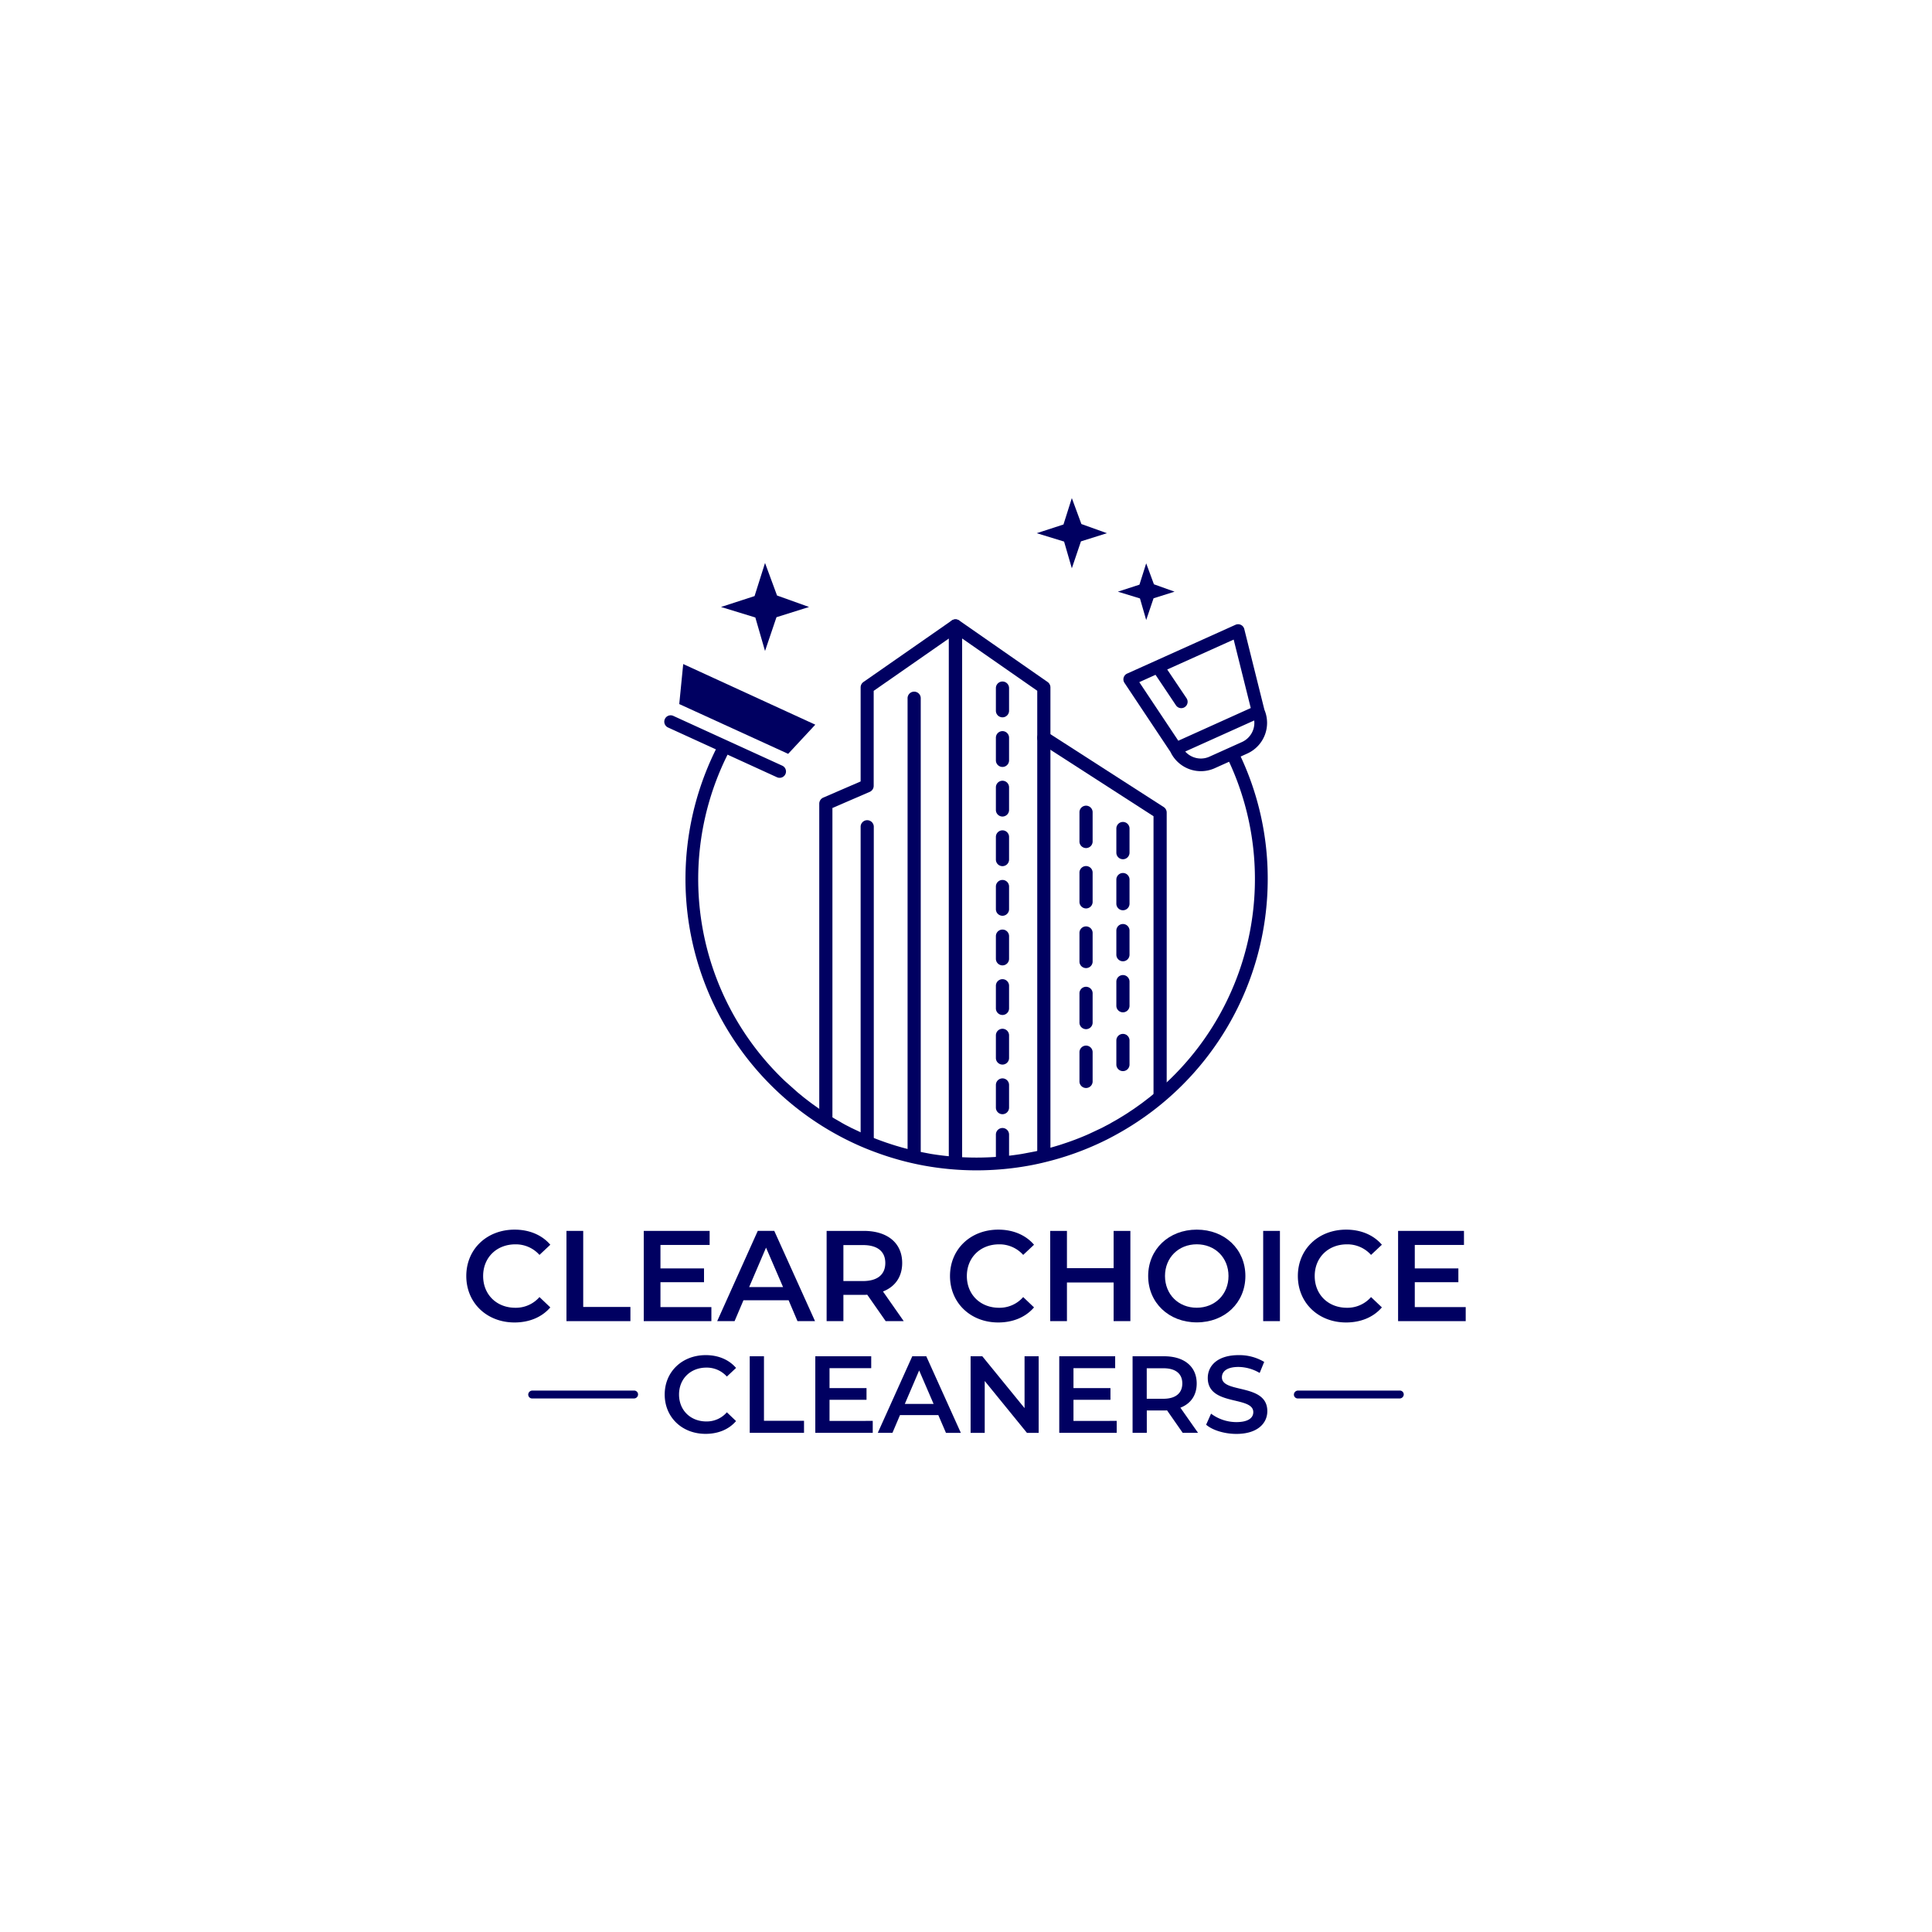 <svg id="Layer_1" data-name="Layer 1" xmlns="http://www.w3.org/2000/svg" viewBox="0 0 1000 1000"><defs><style>.cls-1{fill:#000061;}</style></defs><polygon class="cls-1" points="395.98 291.39 402.19 308.23 418.76 314.17 401.9 319.47 395.98 336.95 390.96 319.61 373.2 314.17 390.56 308.53 395.98 291.39"/><polygon class="cls-1" points="554.78 257.81 559.73 271.24 572.95 275.98 559.5 280.21 554.78 294.15 550.77 280.32 536.61 275.98 550.45 271.48 554.78 257.81"/><polygon class="cls-1" points="593.27 291.58 597.27 302.43 607.95 306.25 597.08 309.67 593.27 320.93 590.04 309.75 578.6 306.25 589.78 302.62 593.27 291.58"/><polygon class="cls-1" points="407.95 390.19 351.58 364.42 353.63 343.71 421.99 375.09 407.95 390.19"/><path class="cls-1" d="M598.1,565.41l-1.46,1.21c-.59.48-1.18,1-1.77,1.44s-1.41,1.09-2.12,1.63l-1.8,1.37-2.2,1.57c-.6.43-1.21.87-1.82,1.29s-1.52,1-2.28,1.52-1.21.81-1.83,1.2c-.79.5-1.59,1-2.39,1.48-.6.36-1.2.74-1.81,1.1-.85.5-1.71,1-2.57,1.46-.57.32-1.14.66-1.71,1-1,.53-1.94,1-2.91,1.53-.42.21-.82.44-1.24.64l-6.59,3.1-1.14.5c-.56.25-1.13.49-1.69.72l-.37.15c-.64.27-1.28.53-1.93.78l-1.48.58-.73.28-1.83.67-1.27.45-.95.33-1.89.63-1,.34-1.11.35c-.67.21-1.34.41-2,.6l-.82.24-1.21.35c-.74.21-1.49.4-2.23.59l-.61.16L540,595l-2.61.61-.42.1-1.07.24-.25.05-6.59,1.25a146.88,146.88,0,0,1-47.25,0L475.26,596l-.24-.05-1.11-.25-.4-.09-2.6-.61-1.23-.31-.62-.17c-.74-.19-1.49-.38-2.23-.59l-1.19-.34-.84-.25c-.68-.19-1.35-.39-2-.6l-1.07-.34-1.07-.35-1.9-.63-.91-.32-1.3-.46-1.84-.68-.7-.26-1.51-.59-1.94-.78-.34-.14-1.72-.73-1.13-.5-6.59-3.1c-.41-.2-.81-.42-1.22-.64-1-.5-2-1-2.93-1.53-.57-.31-1.14-.64-1.71-1-.86-.48-1.72-1-2.57-1.46-.61-.36-1.2-.73-1.8-1.1-.8-.49-1.61-1-2.4-1.48l-1.83-1.2c-.76-.5-1.53-1-2.28-1.52s-1.21-.86-1.82-1.29l-2.2-1.57-1.79-1.36c-.71-.55-1.43-1.09-2.13-1.64s-1.17-1-1.76-1.44l-1.47-1.21-6.59-5.87a144.15,144.15,0,0,1-29.7-168.94l25.57,11.69a3.2,3.2,0,0,0,1.37.3,3.29,3.29,0,0,0,1.37-6.29L348.5,370.54a3.29,3.29,0,1,0-2.74,6l24.79,11.33a150.87,150.87,0,0,0,72.12,204.2c1.41.65,2.82,1.27,4.25,1.87,1.94.82,3.91,1.59,5.89,2.32a149.73,149.73,0,0,0,25.15,7h0a152.07,152.07,0,0,0,55,0q4.57-.84,9.08-2a149.66,149.66,0,0,0,26.2-9.19h0q2.38-1.09,4.74-2.27c2.45-1.24,4.86-2.56,7.25-3.92A150.8,150.8,0,0,0,656.17,455a149.11,149.11,0,0,0-14-63.42l3.38-1.53a17.41,17.41,0,0,0,8.9-22.7l-10.41-41.75a3.3,3.3,0,0,0-4.55-2.21l-56.07,25.25a3.27,3.27,0,0,0-1.39,4.82l23.79,35.72a17.44,17.44,0,0,0,22.93,8.44l7.42-3.34a144.23,144.23,0,0,1-31.51,165.23Zm0-216.13,10.58,15.8a3.29,3.29,0,1,0,5.47-3.67l-10-14.88,34.4-15.48,8.84,35.43L609.89,383.4l-20.2-30.32Zm27.93,42.36a10.75,10.75,0,0,1-8.31.26,10.88,10.88,0,0,1-4.25-2.91l.17-.08,35.54-16a10.89,10.89,0,0,1-6.34,11.16Z"/><path class="cls-1" d="M430.86,579.22v-161l19.36-8.37a3.42,3.42,0,0,0,2-3.13V357.58l38.9-27.08v273c0,1.88,1.67-1.08,3.55-1.08s3.26,3,3.26,1.08V324a3.41,3.41,0,0,0-5.35-2.8L446.92,353a3.4,3.4,0,0,0-1.46,2.8v48.68l-19.36,8.37a3.42,3.42,0,0,0-2.05,3.13V579.22a3.41,3.41,0,1,0,6.81,0Z"/><path class="cls-1" d="M543.7,600V355.8a3.42,3.42,0,0,0-1.46-2.8l-45.72-31.82a3.41,3.41,0,0,0-5.35,2.8V603.46c0,1.88,1.67-1.08,3.55-1.08s3.26,3,3.26,1.08v-273l38.9,27.08V600c0,1.88,1.53-.36,3.41-.36s3.41,2.24,3.41.36Z"/><path class="cls-1" d="M445.46,428.13V590.26a3.41,3.41,0,0,0,6.81,0V428.13a3.41,3.41,0,1,0-6.81,0"/><path class="cls-1" d="M469.76,361.59V597.68a3.41,3.41,0,1,0,6.81,0V361.59a3.41,3.41,0,1,0-6.81,0"/><path class="cls-1" d="M538.44,384.7l58.62,37.77V566.59a3.41,3.41,0,1,0,6.82,0v-146a3.4,3.4,0,0,0-1.56-2.87L542.13,379a3.4,3.4,0,1,0-3.69,5.72Z"/><path class="cls-1" d="M558.73,420.61v14.75a3.41,3.41,0,1,0,6.81,0V420.61a3.41,3.41,0,1,0-6.81,0"/><path class="cls-1" d="M558.73,451.86v14.75a3.41,3.41,0,1,0,6.81,0V451.86a3.41,3.41,0,1,0-6.81,0"/><path class="cls-1" d="M558.73,483.1v14.76a3.41,3.41,0,0,0,6.81,0V483.1a3.41,3.41,0,1,0-6.81,0"/><path class="cls-1" d="M558.73,514.35V529.1a3.41,3.41,0,1,0,6.81,0V514.35a3.41,3.41,0,1,0-6.81,0"/><path class="cls-1" d="M577.82,428.85v12.48a3.41,3.41,0,0,0,6.82,0V428.85a3.41,3.41,0,0,0-6.82,0"/><path class="cls-1" d="M577.82,455.27v12.47a3.41,3.41,0,0,0,6.82,0V455.27a3.41,3.41,0,0,0-6.82,0"/><path class="cls-1" d="M577.82,481.68v12.47a3.41,3.41,0,0,0,6.82,0V481.68a3.41,3.41,0,1,0-6.82,0"/><path class="cls-1" d="M577.82,508.1v12.47a3.41,3.41,0,1,0,6.82,0V508.1a3.41,3.41,0,1,0-6.82,0"/><path class="cls-1" d="M558.73,544.8v14.75a3.41,3.41,0,1,0,6.81,0V544.8a3.41,3.41,0,1,0-6.81,0"/><path class="cls-1" d="M577.82,538.55V551a3.41,3.41,0,0,0,6.82,0V538.55a3.41,3.41,0,0,0-6.82,0"/><path class="cls-1" d="M515.47,356.16v11.72a3.41,3.41,0,0,0,6.82,0V356.16a3.41,3.41,0,0,0-6.82,0"/><path class="cls-1" d="M515.47,381.84v11.72a3.41,3.41,0,0,0,6.82,0V381.84a3.41,3.41,0,0,0-6.82,0"/><path class="cls-1" d="M515.47,407.52v11.71a3.41,3.41,0,0,0,6.82,0V407.52a3.41,3.41,0,0,0-6.82,0"/><path class="cls-1" d="M515.47,433.19v11.72a3.41,3.41,0,0,0,6.82,0V433.19a3.41,3.41,0,0,0-6.82,0"/><path class="cls-1" d="M515.47,458.87v11.72a3.41,3.41,0,0,0,6.82,0V458.87a3.41,3.41,0,1,0-6.82,0"/><path class="cls-1" d="M515.47,484.55v11.72a3.41,3.41,0,0,0,6.82,0V484.55a3.41,3.41,0,1,0-6.82,0"/><path class="cls-1" d="M515.47,510.23v11.71a3.41,3.41,0,0,0,6.82,0V510.23a3.41,3.41,0,1,0-6.82,0"/><path class="cls-1" d="M515.47,535.9v11.72a3.41,3.41,0,0,0,6.82,0V535.9a3.41,3.41,0,0,0-6.82,0"/><path class="cls-1" d="M515.47,561.58V573.3a3.41,3.41,0,0,0,6.82,0V561.58a3.41,3.41,0,1,0-6.82,0"/><path class="cls-1" d="M515.47,587.26V599a3.41,3.41,0,0,0,6.82,0V587.26a3.41,3.41,0,0,0-6.82,0"/><path class="cls-1" d="M241.35,660.46c0-13.94,10.67-24,25-24,7.61,0,14.15,2.74,18.49,7.81l-5.61,5.27a16.4,16.4,0,0,0-12.48-5.47c-9.67,0-16.68,6.8-16.68,16.41s7,16.42,16.68,16.42a16.23,16.23,0,0,0,12.48-5.54l5.61,5.34c-4.34,5.07-10.88,7.81-18.55,7.81C252,684.49,241.35,674.41,241.35,660.46Z"/><path class="cls-1" d="M293.2,637.11h8.67v39.37H326.3v7.34H293.2Z"/><path class="cls-1" d="M368.21,676.55v7.27h-35V637.11h34.1v7.27H341.85v12.15H364.4v7.14H341.85v12.88Z"/><path class="cls-1" d="M408.18,673H384.82l-4.6,10.81h-9l21-46.71h8.54l21.09,46.71h-9.08Zm-2.87-6.81-8.81-20.42-8.74,20.42Z"/><path class="cls-1" d="M458.43,683.82l-9.55-13.68a15.48,15.48,0,0,1-1.8.07H436.54v13.61h-8.68V637.11h19.22c12.28,0,19.89,6.27,19.89,16.61,0,7.08-3.6,12.28-9.94,14.75l10.74,15.35Zm-11.75-39.37H436.54v18.62h10.14c7.61,0,11.55-3.47,11.55-9.35S454.29,644.45,446.68,644.45Z"/><path class="cls-1" d="M491.72,660.46c0-13.94,10.68-24,25-24,7.61,0,14.15,2.74,18.49,7.81l-5.61,5.27a16.4,16.4,0,0,0-12.48-5.47c-9.68,0-16.68,6.8-16.68,16.41s7,16.42,16.68,16.42a16.23,16.23,0,0,0,12.48-5.54l5.61,5.34c-4.34,5.07-10.88,7.81-18.56,7.81C502.4,684.49,491.72,674.41,491.72,660.46Z"/><path class="cls-1" d="M585.08,637.11v46.71h-8.67v-20H552.25v20h-8.67V637.11h8.67v19.28h24.16V637.11Z"/><path class="cls-1" d="M594.29,660.46c0-13.81,10.68-24,25.16-24s25.16,10.14,25.16,24-10.68,24-25.16,24S594.29,674.28,594.29,660.46Zm41.58,0c0-9.54-7-16.41-16.42-16.41S603,650.92,603,660.46s7,16.42,16.42,16.42S635.87,670,635.87,660.46Z"/><path class="cls-1" d="M653.82,637.11h8.67v46.71h-8.67Z"/><path class="cls-1" d="M671.77,660.46c0-13.94,10.67-24,25-24,7.61,0,14.15,2.74,18.49,7.81l-5.61,5.27a16.4,16.4,0,0,0-12.48-5.47c-9.67,0-16.68,6.8-16.68,16.41s7,16.42,16.68,16.42a16.23,16.23,0,0,0,12.48-5.54l5.61,5.34c-4.34,5.07-10.88,7.81-18.55,7.81C682.44,684.49,671.77,674.41,671.77,660.46Z"/><path class="cls-1" d="M758.65,676.55v7.27h-35V637.11h34.1v7.27H732.29v12.15h22.56v7.14H732.29v12.88Z"/><path class="cls-1" d="M344.05,721.8c0-11.84,9.06-20.39,21.24-20.39,6.46,0,12,2.32,15.69,6.63l-4.76,4.47a13.94,13.94,0,0,0-10.59-4.64c-8.22,0-14.16,5.77-14.16,13.93s5.94,13.94,14.16,13.94A13.77,13.77,0,0,0,376.22,731l4.76,4.54c-3.68,4.3-9.23,6.62-15.75,6.62C353.11,742.19,344.05,733.64,344.05,721.8Z"/><path class="cls-1" d="M388.06,702h7.37V735.4h20.73v6.23h-28.1Z"/><path class="cls-1" d="M451.73,735.45v6.18H422V702h28.94v6.17H429.36v10.31h19.15v6.06H429.36v10.93Z"/><path class="cls-1" d="M485.67,732.45H465.84l-3.91,9.18h-7.59L472.19,702h7.25l17.89,39.65h-7.7Zm-2.44-5.78-7.48-17.33-7.42,17.33Z"/><path class="cls-1" d="M537.61,702v39.65h-6.06l-21.86-26.85v26.85h-7.31V702h6.06l21.87,26.84V702Z"/><path class="cls-1" d="M578,735.45v6.18H548.27V702h28.94v6.17H555.63v10.31h19.14v6.06H555.63v10.93Z"/><path class="cls-1" d="M612.16,741.63,604.06,730a13,13,0,0,1-1.53.06h-8.95v11.56h-7.36V702h16.31c10.43,0,16.88,5.32,16.88,14.1,0,6-3,10.42-8.44,12.52l9.12,13Zm-10-33.42h-8.61V724h8.61c6.46,0,9.8-3,9.8-7.93S608.65,708.21,602.19,708.21Z"/><path class="cls-1" d="M624.29,737.43l2.55-5.72a22,22,0,0,0,13.08,4.37c6.18,0,8.78-2.21,8.78-5.16,0-8.55-23.56-2.94-23.56-17.67,0-6.4,5.1-11.84,16-11.84a25.13,25.13,0,0,1,13.2,3.51L652,710.64a22.1,22.1,0,0,0-10.93-3.11c-6.12,0-8.61,2.38-8.61,5.38,0,8.44,23.5,2.94,23.5,17.5,0,6.34-5.15,11.78-16,11.78C633.75,742.19,627.57,740.27,624.29,737.43Z"/><path class="cls-1" d="M328.23,719.76H275.61a2.14,2.14,0,0,0-2.17,1.74,2,2,0,0,0,2,2.34h52.66a2.11,2.11,0,0,0,2.12-1.7,2,2,0,0,0-2-2.38"/><path class="cls-1" d="M724.55,719.76H671.93a2.15,2.15,0,0,0-2.18,1.74,2,2,0,0,0,2,2.34h52.67a2.12,2.12,0,0,0,2.12-1.7,2,2,0,0,0-2-2.38"/></svg>